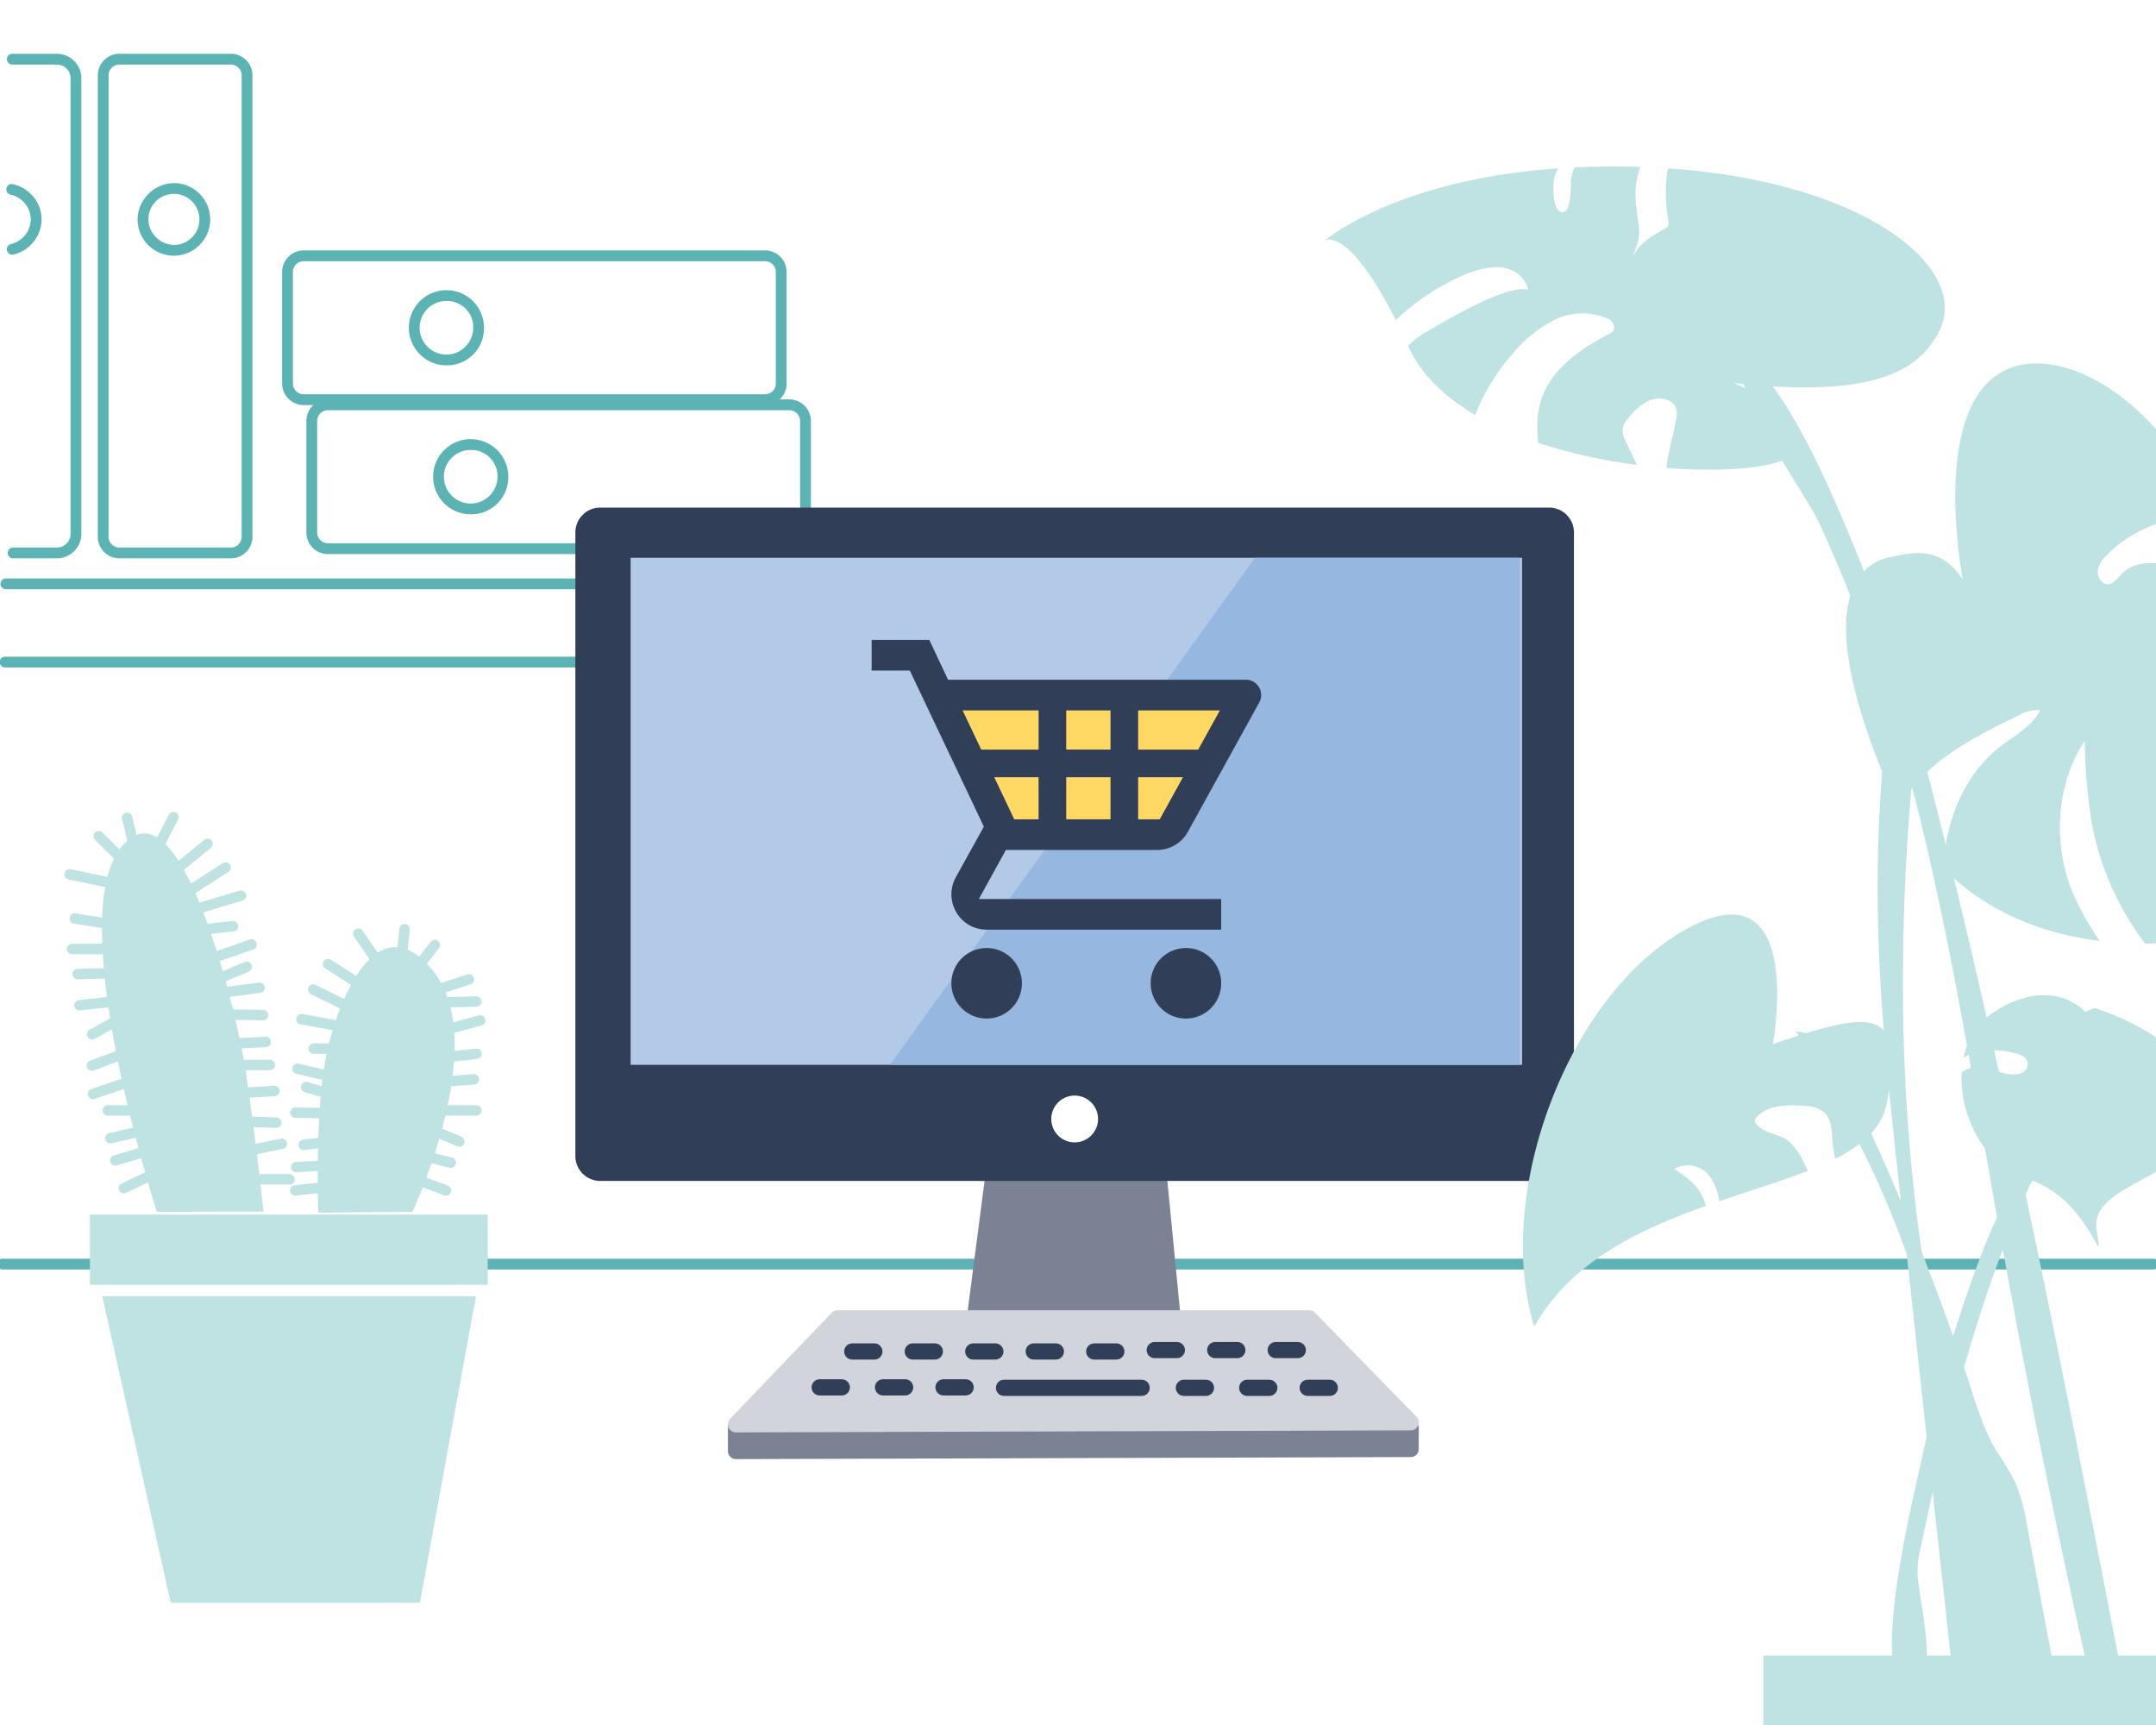 <svg xmlns="http://www.w3.org/2000/svg" xmlns:xlink="http://www.w3.org/1999/xlink" width="400" height="320" viewBox="0 0 400 320"><rect x="0" y="0" width="400" height="320" fill="#333333" stroke="none"/><defs><clipPath id="b"><rect width="400" height="320"/></clipPath></defs><g id="a" clip-path="url(#b)"><rect width="400" height="320" fill="#fff"/><path d="M399,1H0A1,1,0,0,1-1,0,1,1,0,0,1,0-1H399a1,1,0,0,1,1,1A1,1,0,0,1,399,1Z" transform="translate(0.5 234.5)" fill="#5bb3b3"/><path d="M3-1H23.688a4,4,0,0,1,4,4V88.594a4,4,0,0,1-4,4H3a4,4,0,0,1-4-4V3A4,4,0,0,1,3-1ZM23.688,90.594a2,2,0,0,0,2-2V3a2,2,0,0,0-2-2H3A2,2,0,0,0,1,3V88.594a2,2,0,0,0,2,2Z" transform="translate(19.148 10.979)" fill="#5bb3b3"/><path d="M27.656,20.385a6.735,6.735,0,1,1-6.968,6.731A6.86,6.86,0,0,1,27.656,20.385Zm0,11.463a4.737,4.737,0,1,0-4.968-4.731A4.859,4.859,0,0,0,27.656,31.848Z" transform="translate(4.836 13.584)" fill="#5bb3b3"/><path d="M9.37,93.594H1.239a1,1,0,1,1,0-2H9.37A2.533,2.533,0,0,0,11.9,89.063V4.531A2.533,2.533,0,0,0,9.37,2H1.086a1,1,0,1,1,0-2H9.37A4.536,4.536,0,0,1,13.9,4.531V89.063A4.536,4.536,0,0,1,9.37,93.594Z" transform="translate(1.192 9.979)" fill="#5bb3b3"/><path d="M1.095,33.636a1,1,0,0,1-.245-1.97,4.781,4.781,0,0,0,3.689-4.574A4.77,4.77,0,0,0,.771,22.5a1,1,0,0,1,.459-1.947,7.031,7.031,0,0,1,3.788,2.34,6.61,6.61,0,0,1,1.522,4.2,6.778,6.778,0,0,1-5.2,6.512A1,1,0,0,1,1.095,33.636Z" transform="translate(1.177 13.609)" fill="#5bb3b3"/><path d="M3-1H88.594a4,4,0,0,1,4,4V23.688a4,4,0,0,1-4,4H3a4,4,0,0,1-4-4V3A4,4,0,0,1,3-1ZM88.594,25.688a2,2,0,0,0,2-2V3a2,2,0,0,0-2-2H3A2,2,0,0,0,1,3V23.688a2,2,0,0,0,2,2Z" transform="translate(53.344 47.454)" fill="#5bb3b3"/><path d="M70.594,51.2a6.971,6.971,0,1,1,6.731-6.968A6.86,6.86,0,0,1,70.594,51.2Zm0-11.935a4.973,4.973,0,1,0,4.731,4.967A4.859,4.859,0,0,0,70.594,39.262Z" transform="translate(12.472 16.569)" fill="#5bb3b3"/><path d="M3-1H88.594a4,4,0,0,1,4,4V23.688a4,4,0,0,1-4,4H3a4,4,0,0,1-4-4V3A4,4,0,0,1,3-1ZM88.594,25.688a2,2,0,0,0,2-2V3a2,2,0,0,0-2-2H3A2,2,0,0,0,1,3V23.688a2,2,0,0,0,2,2Z" transform="translate(57.846 75.093)" fill="#5bb3b3"/><path d="M74.42,74.682a6.971,6.971,0,1,1,6.731-6.968A6.86,6.86,0,0,1,74.42,74.682Zm0-11.935a4.973,4.973,0,1,0,4.731,4.967A4.859,4.859,0,0,0,74.42,62.747Z" transform="translate(13.148 20.722)" fill="#5bb3b3"/><path d="M160.225,99.219H-.371a1,1,0,0,1-1-1,1,1,0,0,1,1-1h159.6V84.7H-.222a1,1,0,0,1-1-1,1,1,0,0,1,1-1H160.225a1,1,0,0,1,1,1V98.219A1,1,0,0,1,160.225,99.219Z" transform="translate(1.314 24.605)" fill="#5bb3b3"/><g transform="translate(0 26.951)"><path d="M136.552,236.18V231.8l18.826-15.281h87.515L261.719,231.8v4Z" transform="translate(0 6.047)" fill="#9aa2b0"/><path d="M136.552,236.18V231.8l18.826-15.281h87.515L261.719,231.8v4Z" transform="translate(0 6.047)" fill="#7a8293"/><path d="M136.552,237.68a1.5,1.5,0,0,1-1.5-1.5V231.8a1.5,1.5,0,0,1,.555-1.165l18.826-15.281a1.5,1.5,0,0,1,.945-.335h87.515a1.5,1.5,0,0,1,.945.335l18.826,15.281a1.5,1.5,0,0,1,.555,1.165v4a1.5,1.5,0,0,1-1.5,1.5l-125.167.378Zm1.5-5.166v2.161l122.167-.369v-1.792l-17.858-14.5H155.91Z" transform="translate(0 6.047)" fill="#7a8293"/><path d="M183.04,186.313l-3.968,30.556h40.2l-2.975-30.556Z" transform="translate(0 2.9)" fill="#7a8293"/><path d="M111.361,64.163H287.4a4.614,4.614,0,0,1,4.614,4.614V184.458a4.614,4.614,0,0,1-4.614,4.614H111.361a4.614,4.614,0,0,1-4.614-4.614V68.777a4.614,4.614,0,0,1,4.614-4.614" transform="translate(0 3.047)" fill="#313e58"/><path d="M0,0H165.387V94.057H0Z" transform="translate(117 76.524)" fill="#b2cae7"/><path d="M199.38,173.242a4.339,4.339,0,1,1-4.339,4.338,4.338,4.338,0,0,1,4.339-4.338" transform="translate(0 3.047)" fill="#fff"/><path d="M136.552,231.222l18.826-19.657h87.515l18.826,19.283Z" transform="translate(0 6.047)" fill="#d1d5db"/><path d="M136.552,232.722a1.5,1.5,0,0,1-1.083-2.538l18.826-19.657a1.5,1.5,0,0,1,1.083-.462h87.515a1.5,1.5,0,0,1,1.073.452L262.792,229.8a1.5,1.5,0,0,1-1.069,2.548l-125.167.374Zm19.466-19.657-15.943,16.646,118.093-.353-15.907-16.294Z" transform="translate(0 6.047)" fill="#d1d5db"/><path d="M4.1,1.5H0A1.5,1.5,0,0,1-1.5,0,1.5,1.5,0,0,1,0-1.5H4.1A1.5,1.5,0,0,1,5.6,0,1.5,1.5,0,0,1,4.1,1.5Z" transform="translate(158.122 223.759)" fill="#313e58"/><path d="M4.1,1.5H0A1.5,1.5,0,0,1-1.5,0,1.5,1.5,0,0,1,0-1.5H4.1A1.5,1.5,0,0,1,5.6,0,1.5,1.5,0,0,1,4.1,1.5Z" transform="translate(169.344 223.759)" fill="#313e58"/><path d="M4.1,1.5H0A1.5,1.5,0,0,1-1.5,0,1.5,1.5,0,0,1,0-1.5H4.1A1.5,1.5,0,0,1,5.6,0,1.5,1.5,0,0,1,4.1,1.5Z" transform="translate(180.567 223.759)" fill="#313e58"/><path d="M4.1,1.5H0A1.5,1.5,0,0,1-1.5,0,1.5,1.5,0,0,1,0-1.5H4.1A1.5,1.5,0,0,1,5.6,0,1.5,1.5,0,0,1,4.1,1.5Z" transform="translate(152.078 230.414)" fill="#313e58"/><path d="M4.1,1.5H0A1.5,1.5,0,0,1-1.5,0,1.5,1.5,0,0,1,0-1.5H4.1A1.5,1.5,0,0,1,5.6,0,1.5,1.5,0,0,1,4.1,1.5Z" transform="translate(163.829 230.414)" fill="#313e58"/><path d="M4.1,1.5H0A1.5,1.5,0,0,1-1.5,0,1.5,1.5,0,0,1,0-1.5H4.1A1.5,1.5,0,0,1,5.6,0,1.5,1.5,0,0,1,4.1,1.5Z" transform="translate(175.052 230.414)" fill="#313e58"/><path d="M4.1,1.5H0A1.5,1.5,0,0,1-1.5,0,1.5,1.5,0,0,1,0-1.5H4.1A1.5,1.5,0,0,1,5.6,0,1.5,1.5,0,0,1,4.1,1.5Z" transform="translate(219.642 230.5)" fill="#313e58"/><path d="M4.1,1.5H0A1.5,1.5,0,0,1-1.5,0,1.5,1.5,0,0,1,0-1.5H4.1A1.5,1.5,0,0,1,5.6,0,1.5,1.5,0,0,1,4.1,1.5Z" transform="translate(231.394 230.5)" fill="#313e58"/><path d="M4.1,1.5H0A1.5,1.5,0,0,1-1.5,0,1.5,1.5,0,0,1,0-1.5H4.1A1.5,1.5,0,0,1,5.6,0,1.5,1.5,0,0,1,4.1,1.5Z" transform="translate(242.616 230.5)" fill="#313e58"/><path d="M25.533,1.5H0A1.5,1.5,0,0,1-1.5,0,1.5,1.5,0,0,1,0-1.5H25.533a1.5,1.5,0,0,1,1.5,1.5A1.5,1.5,0,0,1,25.533,1.5Z" transform="translate(186.274 230.5)" fill="#313e58"/><path d="M4.1,1.5H0A1.5,1.5,0,0,1-1.5,0,1.5,1.5,0,0,1,0-1.5H4.1A1.5,1.5,0,0,1,5.6,0,1.5,1.5,0,0,1,4.1,1.5Z" transform="translate(191.79 223.759)" fill="#313e58"/><path d="M4.1,1.5H0A1.5,1.5,0,0,1-1.5,0,1.5,1.5,0,0,1,0-1.5H4.1A1.5,1.5,0,0,1,5.6,0,1.5,1.5,0,0,1,4.1,1.5Z" transform="translate(203.012 223.759)" fill="#313e58"/><path d="M4.1,1.5H0A1.5,1.5,0,0,1-1.5,0,1.5,1.5,0,0,1,0-1.5H4.1A1.5,1.5,0,0,1,5.6,0,1.5,1.5,0,0,1,4.1,1.5Z" transform="translate(214.235 223.5)" fill="#313e58"/><path d="M4.1,1.5H0A1.5,1.5,0,0,1-1.5,0,1.5,1.5,0,0,1,0-1.5H4.1A1.5,1.5,0,0,1,5.6,0,1.5,1.5,0,0,1,4.1,1.5Z" transform="translate(225.458 223.5)" fill="#313e58"/><path d="M4.1,1.5H0A1.5,1.5,0,0,1-1.5,0,1.5,1.5,0,0,1,0-1.5H4.1A1.5,1.5,0,0,1,5.6,0,1.5,1.5,0,0,1,4.1,1.5Z" transform="translate(236.681 223.5)" fill="#313e58"/><path d="M604.764,2734.459H487.886l67.723-94.057h49.156v94.057Z" transform="translate(-322.782 -2563.877)" fill="#96b7df"/><path d="M604.764,2734.958H486.909l.57-.792,67.872-94.265h49.912v94.557h-.5Zm-115.9-1h115.4V2640.9h-48.4Z" transform="translate(-322.782 -2563.877)" fill="rgba(0,0,0,0)"/><path d="M-253.061-2503.741h55.342l-13.243,25.759h-30.18Z" transform="translate(427.19 2606.017)" fill="#ffd964"/><g transform="translate(161.721 91.761)"><path d="M164.9,77.39a6.51,6.51,0,0,0,5.72-3.367l13.24-24a2.833,2.833,0,0,0-2.472-4.208H126.125l-3.475-7.392h-10.7v5.685h7.081L132.767,73.06l-5.205,9.4a6.547,6.547,0,0,0,.116,6.522,6.468,6.468,0,0,0,5.606,3.19H176.8V86.491H131.842l5.007-9.1ZM134.7,63.9h8.221v7.8H138.4Zm21.565,7.8h-8.221V63.9h8.221Zm-8.221-20.2h8.221v7.267h-8.221ZM165.4,71.7h-4.007V63.9h8.314Zm7.136-12.928H161.395V51.507h15.156Zm-29.614-7.267v7.267H132.275l-3.446-7.267Z" transform="translate(-111.955 -38.427)" fill="#313e58"/><path d="M123.558,58.77a6.54,6.54,0,1,0,6.54,6.54,6.531,6.531,0,0,0-6.54-6.54" transform="translate(-102.229 -1.615)" fill="#313e58"/><path d="M136.271,58.77a6.54,6.54,0,1,0,6.543,6.54,6.528,6.528,0,0,0-6.543-6.54" transform="translate(-77.968 -1.615)" fill="#313e58"/></g></g><g transform="translate(11.941 150.6)"><rect width="73.805" height="13.033" transform="translate(4.74 74.712)" fill="#bfe2e2"/><path d="M71.336,84.457,60.947,141.305H14.705L2.008,84.457Z" transform="translate(5.023 5.405)" fill="#bfe2e2"/><path d="M22.764,72.028S37.506,40.761,26.586,27.3s-18.564,7.48-20.2,17.952S5.292,72.178,5.292,72.178Z" transform="translate(41.797 2.175)" fill="#bfe2e2"/><path d="M45.5,73.523S27.958,19.331,38.879,5.867s21.362,30.4,23,40.877,3.4,26.723,3.4,26.723Z" transform="translate(-28.332 0.68)" fill="#bfe2e2"/><path d="M5.674,4.67a.965.965,0,0,0,.521-1.778L.735-.6A.965.965,0,0,0-.3,1.028l5.46,3.49A.96.96,0,0,0,5.674,4.67Z" transform="translate(48.687 28.021)" fill="#bfe2e2"/><path d="M7.312,4.67a.965.965,0,0,0,.426-1.831L.641-.651A.965.965,0,1,0-.211,1.081l7.1,3.49A.961.961,0,0,0,7.312,4.67Z" transform="translate(45.957 32.758)" fill="#bfe2e2"/><path d="M8.406,2.676A.965.965,0,0,0,8.578.762L.388-.734a.965.965,0,1,0-.347,1.9l8.19,1.5A.971.971,0,0,0,8.406,2.676Z" transform="translate(43.773 38.244)" fill="#bfe2e2"/><path d="M.215,1.18h7.1a.965.965,0,0,0,0-1.93H.215a.965.965,0,1,0,0,1.93Z" transform="translate(46.055 43.719)" fill="#bfe2e2"/><path d="M10.044,3.424a.965.965,0,0,0,.214-1.906L.43-.726A.965.965,0,1,0,0,1.156L9.828,3.4A.968.968,0,0,0,10.044,3.424Z" transform="translate(43.052 47.459)" fill="#bfe2e2"/><path d="M10.6,1.385a.965.965,0,0,0,.019-1.929L.234-.75A.965.965,0,0,0,.2,1.179l10.381.206Z" transform="translate(42.618 55.59)" fill="#bfe2e2"/><path d="M5.856,2.829A.965.965,0,0,0,6.127.938L.486-.711A.965.965,0,0,0-.056,1.141L5.585,2.79A.965.965,0,0,0,5.856,2.829Z" transform="translate(44.632 50.849)" fill="#bfe2e2"/><path d="M4.051,6.744a.965.965,0,0,0,.794-1.513L1.009-.333A.965.965,0,1,0-.58.762L3.256,6.327A.964.964,0,0,0,4.051,6.744Z" transform="translate(54.335 22.409)" fill="#bfe2e2"/><path d="M.216,7.363a.965.965,0,0,0,.958-.86L1.85.32A.965.965,0,1,0-.068.11L-.744,6.293A.965.965,0,0,0,.11,7.357.976.976,0,0,0,.216,7.363Z" transform="translate(62.233 21.584)" fill="#bfe2e2"/><path d="M.214,5.714A.963.963,0,0,0,.97,5.35L4.58.816a.965.965,0,0,0-1.51-1.2L-.54,4.148A.965.965,0,0,0,.214,5.714Z" transform="translate(64.94 24.47)" fill="#bfe2e2"/><path d="M.215,3.241a.964.964,0,0,0,.3-.048L6.833,1.132A.965.965,0,0,0,6.234-.7L-.084,1.359a.965.965,0,0,0,.3,1.882Z" transform="translate(68.551 30.859)" fill="#bfe2e2"/><path d="M.214,1.385H.237l9.027-.206A.965.965,0,0,0,9.22-.75L.193-.544A.965.965,0,0,0,.214,1.385Z" transform="translate(67.197 34.981)" fill="#bfe2e2"/><path d="M.214,2.829A.966.966,0,0,0,.467,2.8L6.559,1.146a.965.965,0,1,0-.5-1.863L-.037.932a.965.965,0,0,0,.251,1.9Z" transform="translate(70.808 38.484)" fill="#bfe2e2"/><path d="M.214,1.8A.975.975,0,0,0,.32,1.792l5.641-.618a.965.965,0,1,0-.21-1.918L.11-.126A.965.965,0,0,0,.214,1.8Z" transform="translate(70.582 44.667)" fill="#bfe2e2"/><path d="M.214,1.592q.038,0,.077,0l5.19-.412A.965.965,0,0,0,5.328-.747L.138-.335A.965.965,0,0,0,.214,1.592Z" transform="translate(70.582 49.407)" fill="#bfe2e2"/><path d="M.215,1.18H8.339a.965.965,0,1,0,0-1.93H.215a.965.965,0,1,0,0,1.93Z" transform="translate(68.099 55.177)" fill="#bfe2e2"/><path d="M6.082,3.653A.965.965,0,0,0,6.457,1.8L.59-.674A.965.965,0,1,0-.16,1.1L5.707,3.577A.962.962,0,0,0,6.082,3.653Z" transform="translate(67.197 58.475)" fill="#bfe2e2"/><path d="M5.18,2.417a.965.965,0,0,0,.232-1.9L.448-.721A.965.965,0,0,0-.018,1.151L4.946,2.388A.967.967,0,0,0,5.18,2.417Z" transform="translate(66.52 63.627)" fill="#bfe2e2"/><path d="M6.307,3.447a.965.965,0,0,0,.337-1.869L.551-.689A.965.965,0,1,0-.122,1.119L5.971,3.386A.963.963,0,0,0,6.307,3.447Z" transform="translate(64.49 67.75)" fill="#bfe2e2"/><path d="M.214,2A.974.974,0,0,0,.335,2l6.544-.824A.965.965,0,1,0,6.638-.742L.094.082A.965.965,0,0,0,.214,2Z" transform="translate(44.181 60.742)" fill="#bfe2e2"/><path d="M.214,1.592l.054,0,7.446-.412A.965.965,0,1,0,7.608-.749L.162-.336A.965.965,0,0,0,.214,1.592Z" transform="translate(42.827 65.276)" fill="#bfe2e2"/><path d="M.214,2A.975.975,0,0,0,.318,2l7.673-.824A.965.965,0,1,0,7.784-.744L.112.08A.965.965,0,0,0,.214,2Z" transform="translate(42.601 69.192)" fill="#bfe2e2"/><path d="M.215,5.239a.961.961,0,0,0,.61-.218L5.791.962A.965.965,0,0,0,4.57-.532L-.4,3.528A.965.965,0,0,0,.215,5.239Z" transform="translate(21.41 5.707)" fill="#bfe2e2"/><path d="M.216,5.418a.96.96,0,0,0,.521-.153L7.329,1.026A.965.965,0,1,0,6.285-.6L-.307,3.642A.965.965,0,0,0,.216,5.418Z" transform="translate(23.112 10.113)" fill="#bfe2e2"/><path d="M.215,3.556a.965.965,0,0,0,.277-.041L8.428,1.139A.965.965,0,0,0,7.875-.709L-.062,1.667A.965.965,0,0,0,.215,3.556Z" transform="translate(24.652 15.322)" fill="#bfe2e2"/><path d="M.214,1.953A.975.975,0,0,0,.32,1.947l7.047-.773a.965.965,0,1,0-.21-1.918L.11.029a.965.965,0,0,0,.1,1.924Z" transform="translate(23.99 21.007)" fill="#bfe2e2"/><path d="M.215,4.478a.963.963,0,0,0,.317-.054L10,1.126A.965.965,0,0,0,9.363-.7L-.1,2.6A.965.965,0,0,0,.215,4.478Z" transform="translate(25.042 24.394)" fill="#bfe2e2"/><path d="M.214,2.514a.973.973,0,0,0,.125-.008L10.618,1.172A.965.965,0,1,0,10.37-.742L.091.593A.965.965,0,0,0,.214,2.514Z" transform="translate(25.719 32.419)" fill="#bfe2e2"/><path d="M.215,3.432a.962.962,0,0,0,.372-.075L5.974,1.105a.965.965,0,1,0-.744-1.78L-.157,1.576A.965.965,0,0,0,.215,3.432Z" transform="translate(28.22 28.55)" fill="#bfe2e2"/><path d="M.214,7.122A.965.965,0,0,0,1.071,6.6L4.154.659A.965.965,0,0,0,2.441-.229L-.642,5.713A.965.965,0,0,0,.214,7.122Z" transform="translate(16.953 0.75)" fill="#bfe2e2"/><path d="M1.693,7.245a.966.966,0,0,0,.938-1.194L1.152-.014A.965.965,0,0,0-.722.443L.756,6.508A.965.965,0,0,0,1.693,7.245Z" transform="translate(11.414 0.864)" fill="#bfe2e2"/><path d="M4.391,5.289a.965.965,0,0,0,.677-1.653L.892-.473A.965.965,0,1,0-.462.9L3.714,5.012A.962.962,0,0,0,4.391,5.289Z" transform="translate(6.19 4.344)" fill="#bfe2e2"/><path d="M6.758,2.538a.965.965,0,0,0,.2-1.91L.411-.73A.965.965,0,0,0,.019,1.16L6.561,2.518A.969.969,0,0,0,6.758,2.538Z" transform="translate(0.75 11.375)" fill="#bfe2e2"/><path d="M6.481,2.154A.965.965,0,0,0,6.628.236L.363-.739a.965.965,0,1,0-.3,1.907l6.264.974A.973.973,0,0,0,6.481,2.154Z" transform="translate(1.708 19.578)" fill="#bfe2e2"/><path d="M.215,1.18H5.9a.965.965,0,0,0,0-1.93H.215a.965.965,0,1,0,0,1.93Z" transform="translate(1.208 25.232)" fill="#bfe2e2"/><path d="M.214,1.336H.244l5.207-.156A.965.965,0,1,0,5.393-.75L.186-.594A.965.965,0,0,0,.214,1.336Z" transform="translate(2.274 29.733)" fill="#bfe2e2"/><path d="M.214,2.064A.975.975,0,0,0,.32,2.059l8.065-.885a.965.965,0,0,0-.21-1.918L.11.14a.965.965,0,0,0,.1,1.924Z" transform="translate(2.579 34.783)" fill="#bfe2e2"/><path d="M.216,4.274A.96.96,0,0,0,.688,4.15l5.5-3.094A.965.965,0,0,0,5.244-.626l-5.5,3.094A.965.965,0,0,0,.216,4.274Z" transform="translate(4.966 37.959)" fill="#bfe2e2"/><path d="M.215,2.948a.963.963,0,0,0,.335-.06L5.318,1.12A.965.965,0,1,0,4.647-.69L-.121,1.079a.965.965,0,0,0,.336,1.87Z" transform="translate(4.884 45.096)" fill="#bfe2e2"/><path d="M.215,3.162a.964.964,0,0,0,.309-.051L6.4,1.129A.965.965,0,0,0,5.782-.7L-.094,1.283A.965.965,0,0,0,.215,3.162Z" transform="translate(5.095 50.14)" fill="#bfe2e2"/><path d="M6.82,1.286a.965.965,0,0,0,.015-1.93L.23-.75A.965.965,0,1,0,.2,1.18L6.8,1.286Z" transform="translate(30.052 37.386)" fill="#bfe2e2"/><path d="M.214,1.581H.267l7.448-.4a.965.965,0,1,0-.1-1.927l-7.448.4A.965.965,0,0,0,.214,1.581Z" transform="translate(29.662 42.468)" fill="#bfe2e2"/><path d="M.215,1.2h0L7.941,1.18a.965.965,0,0,0,0-1.93L.213-.734a.965.965,0,0,0,0,1.93Z" transform="translate(30.174 46.741)" fill="#bfe2e2"/><path d="M.215,1.18H8.564a.965.965,0,0,0,0-1.93H.215a.965.965,0,0,0,0,1.93Z" transform="translate(7.85 55.177)" fill="#bfe2e2"/><path d="M.214,3.653A.968.968,0,0,0,.43,3.629L11.261,1.156a.965.965,0,0,0-.43-1.881L0,1.748A.965.965,0,0,0,.214,3.653Z" transform="translate(8.319 57.856)" fill="#bfe2e2"/><path d="M.214,3.241A.965.965,0,0,0,.488,3.2l7-2.061A.965.965,0,1,0,6.937-.711l-7,2.061A.965.965,0,0,0,.214,3.241Z" transform="translate(9.222 62.39)" fill="#bfe2e2"/><path d="M.216,3.859a.961.961,0,0,0,.413-.094L6.27,1.086A.965.965,0,0,0,5.442-.657L-.2,2.022A.965.965,0,0,0,.216,3.859Z" transform="translate(10.802 66.925)" fill="#bfe2e2"/><path d="M.214,1.592l.058,0,7-.412A.965.965,0,0,0,7.153-.748l-7,.412A.965.965,0,0,0,.214,1.592Z" transform="translate(31.77 51.571)" fill="#bfe2e2"/><path d="M8.791,1.489A.965.965,0,0,0,8.825-.44L.25-.749A.965.965,0,0,0,.18,1.179l8.575.309Z" transform="translate(30.528 57.135)" fill="#bfe2e2"/><path d="M.214,3.138a.969.969,0,0,0,.2-.02L9.888,1.16A.965.965,0,1,0,9.5-.73L.02,1.228a.965.965,0,0,0,.194,1.91Z" transform="translate(30.641 61.36)" fill="#bfe2e2"/><path d="M.215,1.18H9.8a.965.965,0,1,0,0-1.93H.215a.965.965,0,1,0,0,1.93Z" transform="translate(31.995 67.955)" fill="#bfe2e2"/></g><g transform="translate(237.919 25.076)"><path d="M121.363,71.079c-1.87-12.759-4.765-30.619-11.327-40.3-4.727,5.075,4.678,27.2,6.059,34.245a271.878,271.878,0,0,1,4.666,43.02c1.012,29.813-1.725,59.589-3.772,89.3q-3.2,46.449-4.16,93.125l5.792.209c2.864-53.518,5.64-107.093,5.808-160.754.061-19.7-.238-39.531-3.065-58.843" transform="translate(-28.759 37.012) rotate(-14)" fill="#bfe2e2"/><path d="M125.406,225.311a35.958,35.958,0,0,0-2.248-8.286,72.513,72.513,0,0,0-3.734-6.219c-2.157-3.7-3.483-8.086-4.866-12.366a460.882,460.882,0,0,0-22.024-54.46c-2.351-5-5.526-10.547-10.041-10.551a129.984,129.984,0,0,1,9.151,15.77c1.568,3.015,3.137,6.032,4.613,9.124a188.481,188.481,0,0,1,10.074,26.385c4.861,16,8.113,32.718,10.951,49.484.641,3.787,1.408,7.483,1.268,11.385-.085,2.384-.9,5.221-.488,7.589.476,2.753,1.71,3.556,3.684,4.453,1,.453,10.1,1.905,10.167,2.28q-3.253-17.293-6.507-34.589" transform="translate(12.798 32.853)" fill="#bfe2e2"/><path d="M133.873,51.307c-4.9.184-9.334,4.086-12.189,9.065s-4.36,10.95-5.623,16.872a271.37,271.37,0,0,0-4.9,32.656c-1.495,16.868-1.432,33.883-1.367,50.854q.189,49.872.377,99.744l12.979,10.7c-1.691-9.519-.338-19.448-.939-29.171-.6-9.807-3.182-19.224-5.076-28.771a243.756,243.756,0,0,1-3.856-29.132c-2.8-37.291,1.412-75.039,9.52-111.095,1.921-8.539,4.669-17.921,11.075-21.722" transform="matrix(0.995, -0.105, 0.105, 0.995, -11.673, 46.559)" fill="#bfe2e2"/><path d="M180.783,70.78l-7.556-4.519c-3.161-1.891-6.879-3.823-10.176-2.254-1.182.563-2.544,1.544-3.605.736a2.417,2.417,0,0,1-.328-2.951,5.111,5.111,0,0,1,2.328-1.921,23.406,23.406,0,0,1,21.226.435c-2.577-25.872-15.382-38.728-25.306-39.212C140.288,20.261,134.9,55.011,134.9,55.011c-1.67-7.7-7.508-7.97-10.766-8.531-9.549-1.647-16.791,8.606-15.408,38.7q.131,2.838.513,5.456a28.711,28.711,0,0,1,6.357-4.028c6.415-2.96,13.443-3.71,20.35-4.426a6.805,6.805,0,0,1,4.146.442c-2.519,2.332-5.97,2.775-9.115,3.763-7.911,2.486-14.429,9.342-17.773,17.717,5.358,11.441,14.559,18.393,22.635,22.517a53.968,53.968,0,0,1-1.637-9.986c-.478-10.1,4.155-20.3,11.717-25.811a102.753,102.753,0,0,0-4.056,15.2,52.952,52.952,0,0,0,1.727,23.928,52.366,52.366,0,0,0,8.2,2.259s10.766-2.081,15.593,4.578a230.869,230.869,0,0,0,10.359-29.743,40.776,40.776,0,0,0-10.979-8.08,15.758,15.758,0,0,1-4.746-3.244,5.788,5.788,0,0,1-1.283-5.711c.9-2.216,3.42-2.953,5.59-2.813,5.678.368,10.479,4.817,13.754,10.116a136.476,136.476,0,0,0,3.022-25.051c-.771-.529-1.557-1.02-2.325-1.48" transform="translate(-19.325 76.949) rotate(-20)" fill="#bfe2e2"/><path d="M102.238,2.68a1.852,1.852,0,0,0-.377.734,29.052,29.052,0,0,0-.84,9.017,1.535,1.535,0,0,1-.076.648,1.235,1.235,0,0,1-.7.571c-2.46,1.1-5.281,2.051-6.587,4.633.918-2.217,1.732-3.067,1.759-5.524.029-2.649-.192-5.154.44-7.76A13.163,13.163,0,0,1,97.1,1.775c-.126-.019-.247-.043-.373-.061C92.582,1.077,88.673.647,84.976.373c-.037.041-.086.069-.121.114A6.664,6.664,0,0,0,83.9,3.352c-.24,1.262-.705,5.659-2.47,4.927-1.573-.653-.888-5.489-.356-6.719A6.227,6.227,0,0,1,81.921.176c-30.389-1.582-44.61,8.006-44.61,8.006s4.531-2.419,11.254,16.262A43.4,43.4,0,0,1,61.357,17.9c10.153-3.221,12.15,2.2,12.289,3.939-3.855-1.563-16.028,3.93-19.877,5.51a16.168,16.168,0,0,0-3.517,2.1c.032.1.065.2.1.3,1.7,5.388,5.588,10.03,10.7,13.941a37.748,37.748,0,0,1,7.981-10.143,24.5,24.5,0,0,1,8.648-5.51,11.721,11.721,0,0,1,9.815.85,1.932,1.932,0,0,1,1.112,1.588c-.028.443-.2,1.01-.584,1.149-13.149,4.742-15.955,10.9-16,18.63A99.19,99.19,0,0,0,89.7,56.543c-.5-1.489-1-2.977-1.483-4.471a4.471,4.471,0,0,1-.29-2.65,3.8,3.8,0,0,1,1.111-1.544A12.05,12.05,0,0,1,92.78,45.2a4.644,4.644,0,0,1,4.312.273,2.513,2.513,0,0,1,1.035,1.281,3.8,3.8,0,0,1-.142,2.162c-.845,2.994-2.249,5.853-2.928,8.861,11.048,2.258,20.541,2.4,23.476.479,7.7-5.031-9.191-14.615-9.191-14.615,28,6.709,34.84.479,38.473-4.073,8.648-10.835-8.734-29.754-45.577-36.889" transform="translate(-30.145 15.969) rotate(-7)" fill="#bfe2e2"/><path d="M155.92,131.1l-1.711.718s-5.985-6.948-16.886,0a13.016,13.016,0,0,0-5.663,8.506A8.182,8.182,0,0,1,135.1,139a17.316,17.316,0,0,1,6.093.488c1.031.221,2.285.733,2.378,1.906a1.85,1.85,0,0,1-.867,1.638,3.164,3.164,0,0,1-1.737.407,7.823,7.823,0,0,1-2.659-.473,23.742,23.742,0,0,0-2.3-.882,6.385,6.385,0,0,0-4.7.937c-.467,8.154,4.305,17.4,12,19.709,11.97,3.593,14.534,18.927,13.038,9.583s19.45-9.344,19.665-22.281S155.92,131.1,155.92,131.1" transform="translate(-5.274 30.807)" fill="#bfe2e2"/><path d="M87.507,133.9s6.158-33.411-15.834-21.456-36.065,49.044-28.441,73.873C50.019,174.269,62.677,168.3,75.078,163.9a10.714,10.714,0,0,0-.885-2.219c-1.152-2.067-3.1-3.382-4.972-4.62a5.033,5.033,0,0,1,6.27.984,9.574,9.574,0,0,1,2.046,5c5.862-2,11.561-3.73,16.465-5.649l-.663-1.333a11.249,11.249,0,0,0-3.019-4.26c-1.825-1.322-4.354-1.293-5.864-3.046a1.036,1.036,0,0,1-.3-.607,1.074,1.074,0,0,1,.36-.741c2.022-2.177,5.151-2.219,7.953-2.129,1.874.061,4.018.272,5.132,1.961.808,1.226.815,2.867.933,4.384a23.973,23.973,0,0,0,.547,3.541c5.09-2.574,8.652-5.7,9.534-10.224,3.519-18.085-2.346-17.472-21.112-11.036" transform="translate(3.491 34.724)" fill="#bfe2e2"/><path d="M81.8,240.857c0,13.763,10.046,25.024,22.324,25.024h36.858c12.279,0,22.325-11.261,22.325-25.024V197.518H81.8Z" transform="translate(7.431 84.518)" fill="#bfe2e2"/><path d="M152.388,138.3c1.441,2.056.021,5.95-1.329,8.179-13.121,21.652-21.043,50.938-27.145,80.409a17.117,17.117,0,0,0-.512,4.811c.445,5.524,3.6,17.035.068,22.375-2.294,3.464-3.921-.005-4.56-4.713-1.527-11.247,3.6-31.622,5.876-42.033a240.239,240.239,0,0,1,11.462-37.749c1.158-2.893,14.833-33.148,16.14-31.278" transform="translate(-5.553 35.464)" fill="#bfe2e2"/></g></g></svg>